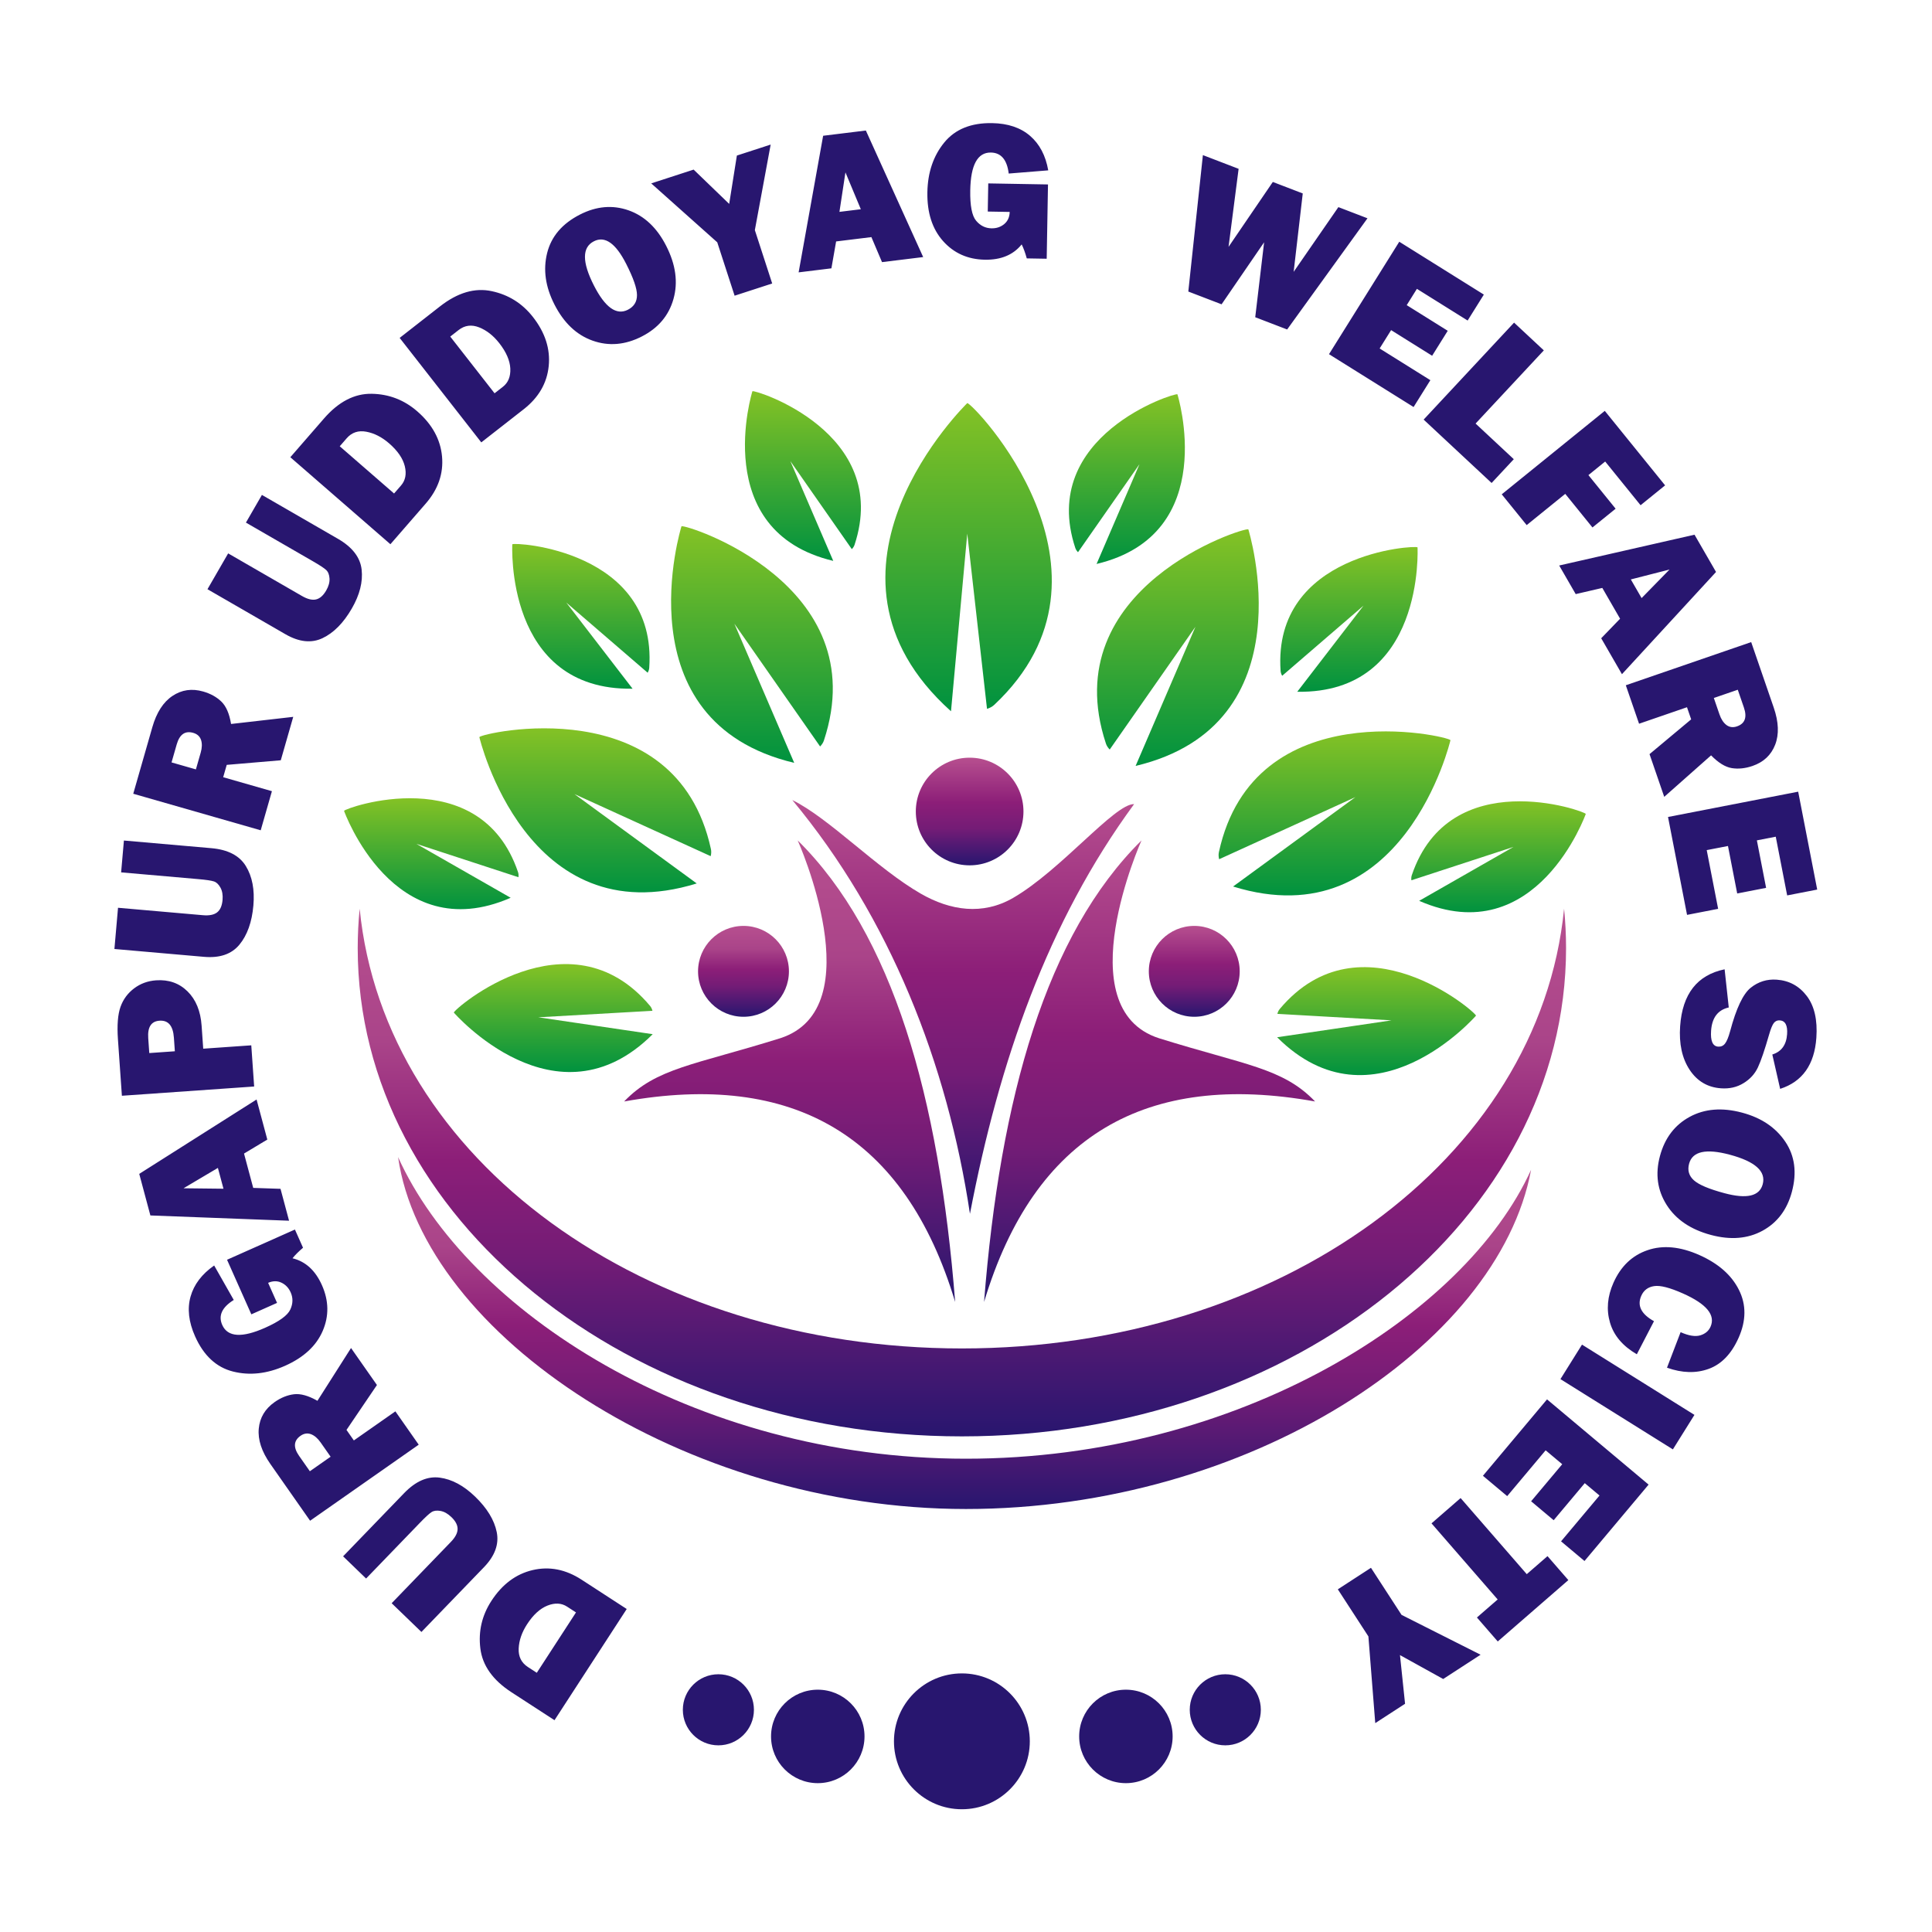 <?xml version="1.0" encoding="UTF-8"?>
<!DOCTYPE svg PUBLIC "-//W3C//DTD SVG 1.1//EN" "http://www.w3.org/Graphics/SVG/1.1/DTD/svg11.dtd">
<!-- Creator: CorelDRAW -->
<svg xmlns="http://www.w3.org/2000/svg" xml:space="preserve" width="600px" height="600px" style="shape-rendering:geometricPrecision; text-rendering:geometricPrecision; image-rendering:optimizeQuality; fill-rule:evenodd; clip-rule:evenodd"
viewBox="0 0 600 600"
 xmlns:xlink="http://www.w3.org/1999/xlink">
 <defs>
  <style type="text/css">
   <![CDATA[
    .fil22 {fill:#28166F}
    .fil0 {fill:#28166F;fill-rule:nonzero}
    .fil9 {fill:url(#id0)}
    .fil4 {fill:url(#id1)}
    .fil5 {fill:url(#id2)}
    .fil6 {fill:url(#id3)}
    .fil3 {fill:url(#id4)}
    .fil8 {fill:url(#id5)}
    .fil7 {fill:url(#id6)}
    .fil2 {fill:url(#id7)}
    .fil1 {fill:url(#id8)}
    .fil12 {fill:url(#id9)}
    .fil14 {fill:url(#id10)}
    .fil11 {fill:url(#id11)}
    .fil13 {fill:url(#id12)}
    .fil10 {fill:url(#id13)}
    .fil15 {fill:url(#id14)}
    .fil21 {fill:url(#id15)}
    .fil17 {fill:url(#id16)}
    .fil20 {fill:url(#id17)}
    .fil18 {fill:url(#id18)}
    .fil16 {fill:url(#id19)}
    .fil19 {fill:url(#id20)}
   ]]>
  </style>
  <linearGradient id="id0" gradientUnits="userSpaceOnUse" x1="299.724" y1="124.916" x2="299.724" y2="220.889">
   <stop offset="0" style="stop-color:#84C225"/>
   <stop offset="1" style="stop-color:#00923F"/>
  </linearGradient>
  <linearGradient id="id1" gradientUnits="userSpaceOnUse" x1="301.13" y1="268.736" x2="301.13" y2="235.304">
   <stop offset="0" style="stop-color:#28166F"/>
   <stop offset="0.341" style="stop-color:#741C76"/>
   <stop offset="0.58" style="stop-color:#8C1E78"/>
   <stop offset="1" style="stop-color:#B74F8F"/>
  </linearGradient>
  <linearGradient id="id2" gradientUnits="userSpaceOnUse" xlink:href="#id1" x1="370.89" y1="315.768" x2="370.89" y2="287.546">
  </linearGradient>
  <linearGradient id="id3" gradientUnits="userSpaceOnUse" xlink:href="#id1" x1="357.008" y1="404.339" x2="357.008" y2="261.005">
  </linearGradient>
  <linearGradient id="id4" gradientUnits="userSpaceOnUse" xlink:href="#id1" x1="299.14" y1="376.958" x2="299.14" y2="248.467">
  </linearGradient>
  <linearGradient id="id5" gradientUnits="userSpaceOnUse" x1="299.561" y1="468.636" x2="299.561" y2="359.342">
   <stop offset="0" style="stop-color:#28166F"/>
   <stop offset="0.341" style="stop-color:#741C76"/>
   <stop offset="0.522" style="stop-color:#8C1E78"/>
   <stop offset="0.749" style="stop-color:#AA4489"/>
   <stop offset="1" style="stop-color:#B74F8F"/>
  </linearGradient>
  <linearGradient id="id6" gradientUnits="userSpaceOnUse" xlink:href="#id5" x1="298.721" y1="446.078" x2="298.721" y2="282.22">
  </linearGradient>
  <linearGradient id="id7" gradientUnits="userSpaceOnUse" xlink:href="#id5" x1="230.898" y1="315.768" x2="230.898" y2="287.546">
  </linearGradient>
  <linearGradient id="id8" gradientUnits="userSpaceOnUse" xlink:href="#id5" x1="245.232" y1="404.339" x2="245.232" y2="261.005">
  </linearGradient>
  <linearGradient id="id9" gradientUnits="userSpaceOnUse" xlink:href="#id0" x1="171.828" y1="299.418" x2="171.828" y2="332.922">
  </linearGradient>
  <linearGradient id="id10" gradientUnits="userSpaceOnUse" xlink:href="#id0" x1="180.401" y1="168.935" x2="180.401" y2="213.884">
  </linearGradient>
  <linearGradient id="id11" gradientUnits="userSpaceOnUse" xlink:href="#id0" x1="184.874" y1="226.184" x2="184.874" y2="277.12">
  </linearGradient>
  <linearGradient id="id12" gradientUnits="userSpaceOnUse" xlink:href="#id0" x1="249.358" y1="121.488" x2="249.358" y2="174.192">
  </linearGradient>
  <linearGradient id="id13" gradientUnits="userSpaceOnUse" xlink:href="#id0" x1="233.522" y1="163.427" x2="233.522" y2="236.912">
  </linearGradient>
  <linearGradient id="id14" gradientUnits="userSpaceOnUse" xlink:href="#id0" x1="133.944" y1="247.902" x2="133.944" y2="282.356">
  </linearGradient>
  <linearGradient id="id15" gradientUnits="userSpaceOnUse" xlink:href="#id0" x1="465.38" y1="248.854" x2="465.38" y2="283.31">
  </linearGradient>
  <linearGradient id="id16" gradientUnits="userSpaceOnUse" xlink:href="#id0" x1="414.451" y1="227.136" x2="414.451" y2="278.071">
  </linearGradient>
  <linearGradient id="id17" gradientUnits="userSpaceOnUse" xlink:href="#id0" x1="418.924" y1="169.886" x2="418.924" y2="214.834">
  </linearGradient>
  <linearGradient id="id18" gradientUnits="userSpaceOnUse" xlink:href="#id0" x1="427.498" y1="300.371" x2="427.498" y2="333.875">
  </linearGradient>
  <linearGradient id="id19" gradientUnits="userSpaceOnUse" xlink:href="#id0" x1="365.802" y1="164.378" x2="365.802" y2="237.866">
  </linearGradient>
  <linearGradient id="id20" gradientUnits="userSpaceOnUse" xlink:href="#id0" x1="349.968" y1="122.441" x2="349.968" y2="175.142">
  </linearGradient>
 </defs>
 <g id="Layer_x0020_1">
  <g id="_226863152">
   <path id="_226865216" class="fil0" d="M194.634 499.688l-22.427 34.535 -13.36 -8.676c-5.795,-3.763 -9.024,-8.303 -9.67,-13.621 -0.653,-5.31 0.491,-10.228 3.424,-14.744 3.354,-5.165 7.626,-8.358 12.815,-9.58 5.197,-1.217 10.262,-0.223 15.202,2.984l14.016 9.102zm-15.756 1.064l-2.764 -1.795c-1.753,-1.139 -3.785,-1.243 -6.097,-0.326 -2.306,0.922 -4.42,2.851 -6.32,5.779 -1.638,2.522 -2.504,5.028 -2.617,7.547 -0.113,2.516 0.839,4.436 2.86,5.749l2.764 1.794 12.175 -18.748zm-72.325 -17.422l18.941 -19.614c3.59,-3.719 7.277,-5.326 11.057,-4.824 3.781,0.502 7.442,2.461 10.991,5.888 3.726,3.598 5.966,7.28 6.725,11.032 0.757,3.752 -0.578,7.387 -3.983,10.913l-19.405 20.095 -9.245 -8.927 18.376 -19.028c1.374,-1.423 2.071,-2.737 2.102,-3.97 0.029,-1.231 -0.62,-2.486 -1.932,-3.752 -1.103,-1.066 -2.228,-1.696 -3.383,-1.908 -1.16,-0.205 -2.09,-0.088 -2.797,0.377 -0.72,0.464 -1.902,1.555 -3.562,3.274l-16.745 17.34 -7.14 -6.895zm2.462 -64.693l8.045 11.489 -9.454 13.948 2.286 3.264 12.896 -9.03 7.247 10.35 -33.731 23.618 -12.337 -17.62c-2.718,-3.881 -3.922,-7.538 -3.606,-10.966 0.316,-3.426 1.956,-6.182 4.942,-8.274 1.94,-1.358 3.938,-2.166 5.987,-2.419 2.039,-0.247 4.472,0.426 7.294,2.034l10.432 -16.394zm-6.344 33.757l-3.101 -4.429c-0.908,-1.298 -1.91,-2.155 -3.006,-2.57 -1.098,-0.401 -2.176,-0.236 -3.23,0.503 -2.152,1.506 -2.304,3.587 -0.45,6.234l3.343 4.775 6.444 -4.512zm-32.162 -61.164l21.082 -9.386 2.518 5.654c-1.357,1.156 -2.453,2.242 -3.268,3.269 4.048,0.994 7.1,3.77 9.139,8.352 2.158,4.846 2.231,9.592 0.235,14.222 -1.996,4.631 -5.892,8.237 -11.677,10.812 -5.626,2.504 -11.021,3.094 -16.204,1.782 -5.173,-1.314 -9.095,-4.957 -11.754,-10.931 -1.998,-4.487 -2.455,-8.6 -1.397,-12.352 1.058,-3.751 3.503,-6.971 7.327,-9.643l6.085 10.705c-3.671,2.288 -4.861,4.88 -3.575,7.769 1.684,3.781 6.128,4.068 13.334,0.86 4.345,-1.936 6.956,-3.82 7.799,-5.65 0.852,-1.834 0.886,-3.605 0.115,-5.336 -0.62,-1.392 -1.576,-2.399 -2.849,-3.004 -1.285,-0.611 -2.665,-0.594 -4.151,0.044l2.773 6.227 -7.987 3.556 -7.547 -16.951zm12.509 -37.328l-7.236 4.348 2.857 10.663 8.477 0.286 2.654 9.907 -43.068 -1.636 -3.46 -12.911 36.44 -23.1 3.335 12.443zm-13.616 15.268l-1.733 -6.466 -10.672 6.325 12.404 0.14zm-6.292 -43.49l14.926 -1.044 0.894 12.788 -41.077 2.873 -1.228 -17.544c-0.305,-4.366 -0.035,-7.729 0.802,-10.079 0.847,-2.351 2.262,-4.256 4.234,-5.736 1.972,-1.481 4.237,-2.31 6.804,-2.49 3.913,-0.274 7.174,0.872 9.767,3.426 2.606,2.563 4.063,6.126 4.381,10.678l0.498 7.128zm-8.81 0.802l-0.294 -4.212c-0.26,-3.718 -1.746,-5.472 -4.48,-5.281 -2.567,0.18 -3.731,1.985 -3.491,5.416l0.324 4.633 7.94 -0.556zm-15.822 -65.448l27.163 2.376c5.149,0.45 8.718,2.303 10.708,5.557 1.99,3.254 2.77,7.333 2.34,12.247 -0.451,5.16 -1.903,9.218 -4.342,12.168 -2.44,2.95 -6.104,4.2 -10.987,3.773l-27.829 -2.435 1.12 -12.802 26.352 2.305c1.97,0.173 3.431,-0.113 4.408,-0.864 0.976,-0.752 1.543,-2.047 1.702,-3.863 0.133,-1.528 -0.085,-2.798 -0.647,-3.829 -0.571,-1.032 -1.248,-1.68 -2.053,-1.937 -0.814,-0.268 -2.406,-0.5 -4.784,-0.708l-24.014 -2.101 0.865 -9.888zm52.586 -38.407l-3.865 13.482 -16.789 1.43 -1.098 3.832 15.134 4.339 -3.482 12.145 -39.583 -11.35 5.929 -20.677c1.306,-4.554 3.39,-7.792 6.252,-9.702 2.861,-1.912 6.036,-2.371 9.54,-1.367 2.276,0.653 4.163,1.697 5.647,3.13 1.476,1.429 2.484,3.744 3.011,6.948l19.304 -2.21zm-30.226 16.314l1.489 -5.197c0.437,-1.524 0.473,-2.842 0.107,-3.954 -0.379,-1.105 -1.187,-1.84 -2.424,-2.195 -2.524,-0.724 -4.237,0.467 -5.129,3.575l-1.606 5.603 7.562 2.168zm20.501 -85.24l23.614 13.633c4.477,2.585 6.928,5.772 7.356,9.563 0.427,3.79 -0.589,7.816 -3.055,12.088 -2.59,4.486 -5.621,7.55 -9.077,9.194 -3.458,1.642 -7.308,1.226 -11.552,-1.224l-24.193 -13.968 6.425 -11.13 22.909 13.226c1.712,0.989 3.157,1.348 4.36,1.079 1.202,-0.269 2.263,-1.202 3.175,-2.78 0.767,-1.328 1.105,-2.573 1.032,-3.744 -0.082,-1.177 -0.421,-2.051 -1.043,-2.623 -0.624,-0.587 -1.969,-1.47 -4.037,-2.664l-20.876 -12.053 4.963 -8.597zm39.902 15.311l-31.078 -27.016 10.451 -12.023c4.532,-5.214 9.478,-7.78 14.834,-7.679 5.35,0.092 10.06,1.909 14.125,5.442 4.646,4.039 7.214,8.714 7.703,14.023 0.48,5.316 -1.207,10.194 -5.071,14.639l-10.964 12.613zm1.139 -15.751l2.162 -2.488c1.372,-1.577 1.757,-3.575 1.172,-5.993 -0.593,-2.411 -2.209,-4.772 -4.844,-7.063 -2.269,-1.973 -4.631,-3.18 -7.109,-3.642 -2.477,-0.461 -4.51,0.214 -6.091,2.033l-2.161 2.486 16.871 14.666zm27.086 -15.877l-25.351 -32.448 12.553 -9.808c5.443,-4.254 10.787,-5.828 16.026,-4.709 5.233,1.112 9.511,3.794 12.827,8.039 3.791,4.852 5.42,9.93 4.886,15.234 -0.544,5.311 -3.131,9.776 -7.771,13.403l-13.17 10.289zm4.123 -15.245l2.597 -2.028c1.648,-1.288 2.407,-3.174 2.294,-5.659 -0.121,-2.48 -1.258,-5.107 -3.407,-7.858 -1.852,-2.37 -3.94,-4.006 -6.283,-4.932 -2.344,-0.925 -4.469,-0.65 -6.367,0.833l-2.597 2.029 13.763 17.615zm45.703 -17.632c-5.156,2.627 -10.242,3.056 -15.233,1.29 -5.002,-1.763 -8.958,-5.514 -11.88,-11.249 -2.796,-5.486 -3.55,-10.799 -2.263,-15.962 1.288,-5.162 4.688,-9.149 10.212,-11.963 5.11,-2.604 10.127,-3.035 15.062,-1.307 4.927,1.73 8.837,5.412 11.702,11.036 2.969,5.826 3.719,11.314 2.262,16.483 -1.448,5.164 -4.734,9.058 -9.863,11.671zm-4.306 -8.312c1.901,-0.967 2.846,-2.489 2.834,-4.577 -0.006,-2.076 -1.14,-5.323 -3.384,-9.727 -3.254,-6.386 -6.582,-8.7 -10.004,-6.955 -3.698,1.883 -3.691,6.456 0.016,13.732 3.479,6.827 6.997,9.332 10.538,7.528zm44.351 -51.299l-4.914 26.563 5.387 16.58 -11.672 3.793 -5.388 -16.58 -20.51 -18.302 13.174 -4.28 11.039 10.651 2.387 -15.013 10.499 -3.412zm34.58 36.508l-3.299 -7.77 -10.956 1.345 -1.464 8.354 -10.18 1.25 7.614 -42.422 13.266 -1.628 17.804 39.301 -12.786 1.57zm-13.225 -15.608l6.644 -0.816 -4.778 -11.447 -1.866 12.263zm64.77 -8.518l-0.403 23.074 -6.188 -0.108c-0.474,-1.718 -0.995,-3.169 -1.582,-4.343 -2.611,3.248 -6.418,4.841 -11.432,4.753 -5.303,-0.092 -9.635,-2.032 -12.989,-5.797 -3.354,-3.767 -4.974,-8.821 -4.864,-15.152 0.107,-6.157 1.854,-11.296 5.233,-15.439 3.377,-4.133 8.335,-6.146 14.873,-6.032 4.912,0.085 8.833,1.409 11.785,3.954 2.953,2.544 4.837,6.12 5.642,10.716l-12.274 0.991c-0.522,-4.294 -2.369,-6.469 -5.53,-6.524 -4.139,-0.072 -6.277,3.836 -6.415,11.723 -0.083,4.756 0.522,7.918 1.824,9.455 1.302,1.547 2.893,2.327 4.788,2.359 1.524,0.026 2.84,-0.414 3.926,-1.312 1.097,-0.907 1.664,-2.165 1.714,-3.78l-6.815 -0.12 0.152 -8.74 18.553 0.323zm99.218 10.514l-24.948 34.531 -9.911 -3.805 2.758 -23.273 -13.207 19.262 -10.334 -3.967 4.529 -42.37 11.093 4.259 -3.125 24.234 13.748 -20.156 9.295 3.569 -2.827 24.348 13.892 -20.101 9.037 3.469zm19.531 50.274l-5.212 8.34 -26.267 -16.414 21.821 -34.921 26.267 16.414 -5.036 8.06 -15.754 -9.845 -3.164 5.065 12.74 7.962 -4.846 7.754 -12.74 -7.962 -3.563 5.702 15.754 9.844zm25.91 24.539l-6.889 7.388 -21.109 -19.684 28.084 -30.116 9.241 8.617 -21.194 22.728 11.868 11.066zm24.43 21.203l-8.45 -10.435 -11.98 9.701 -7.744 -9.562 32.002 -25.915 18.733 23.135 -7.618 6.169 -10.991 -13.572 -5.209 4.219 8.45 10.435 -7.194 5.825zm2.716 34.408l5.864 -6.072 -5.52 -9.56 -8.262 1.918 -5.129 -8.882 42.025 -9.568 6.683 11.575 -29.22 31.746 -6.442 -11.156zm9.2 -18.272l3.347 5.797 8.671 -8.87 -12.018 3.073zm10.373 67.519l-4.566 -13.261 12.931 -10.801 -1.297 -3.768 -14.886 5.125 -4.114 -11.946 38.935 -13.406 7.002 20.338c1.543,4.48 1.692,8.327 0.444,11.534 -1.248,3.206 -3.584,5.404 -7.031,6.592 -2.24,0.77 -4.384,0.997 -6.422,0.674 -2.028,-0.324 -4.181,-1.642 -6.45,-3.965l-14.546 12.884zm15.403 -30.701l1.76 5.112c0.516,1.499 1.242,2.599 2.18,3.3 0.944,0.688 2.027,0.826 3.245,0.407 2.483,-0.854 3.203,-2.813 2.15,-5.869l-1.897 -5.51 -7.439 2.561zm1.337 65.483l-9.654 1.877 -5.91 -30.404 40.422 -7.858 5.91 30.404 -9.33 1.813 -3.544 -18.234 -5.863 1.139 2.867 14.748 -8.976 1.745 -2.867 -14.748 -6.6 1.283 3.545 18.235zm2.014 18.781l1.288 11.848c-3.377,0.754 -5.207,3.166 -5.491,7.232 -0.222,3.175 0.51,4.816 2.195,4.933 0.883,0.061 1.597,-0.25 2.141,-0.955 0.544,-0.694 1.068,-1.969 1.579,-3.833 1.891,-7.103 4.021,-11.598 6.383,-13.488 2.372,-1.898 5.064,-2.732 8.074,-2.522 3.872,0.271 6.995,1.966 9.359,5.083 2.362,3.118 3.349,7.439 2.963,12.955 -0.584,8.362 -4.339,13.652 -11.245,15.875l-2.434 -10.668c2.828,-0.887 4.36,-2.989 4.59,-6.296 0.193,-2.753 -0.564,-4.189 -2.269,-4.308 -0.76,-0.053 -1.379,0.223 -1.843,0.81 -0.463,0.598 -0.949,1.771 -1.454,3.532 -1.391,4.837 -2.558,8.264 -3.505,10.273 -0.947,2.02 -2.432,3.649 -4.471,4.89 -2.027,1.253 -4.356,1.781 -6.985,1.596 -4.151,-0.29 -7.402,-2.209 -9.745,-5.759 -2.342,-3.55 -3.326,-8.068 -2.944,-13.542 0.7,-10.006 5.312,-15.898 13.817,-17.656zm-20.09 58.007c1.498,-5.591 4.582,-9.656 9.234,-12.184 4.657,-2.537 10.092,-2.968 16.308,-1.302 5.948,1.594 10.402,4.589 13.378,9 2.975,4.411 3.661,9.605 2.057,15.593 -1.484,5.539 -4.52,9.557 -9.107,12.068 -4.584,2.503 -9.936,2.945 -16.033,1.312 -6.316,-1.692 -10.896,-4.807 -13.763,-9.348 -2.868,-4.532 -3.563,-9.578 -2.074,-15.139zm9.058 2.363c-0.552,2.059 -0.054,3.78 1.505,5.168 1.547,1.385 4.718,2.714 9.493,3.994 6.923,1.855 10.87,0.93 11.864,-2.78 1.074,-4.008 -2.329,-7.063 -10.216,-9.176 -7.402,-1.984 -11.618,-1.045 -12.647,2.795zm-10.903 48.908l-5.329 10.274c-4.387,-2.551 -7.166,-5.828 -8.333,-9.842 -1.17,-4.004 -0.811,-8.128 1.081,-12.379 2.275,-5.108 5.803,-8.474 10.588,-10.108 4.776,-1.639 10.141,-1.133 16.096,1.519 5.899,2.626 9.997,6.232 12.282,10.822 2.298,4.584 2.266,9.541 -0.109,14.875 -2.215,4.975 -5.303,8.19 -9.248,9.634 -3.946,1.445 -8.279,1.33 -12.988,-0.349l4.226 -11.036c2.512,1.118 4.541,1.447 6.097,0.99 1.55,-0.47 2.612,-1.362 3.19,-2.659 1.621,-3.641 -1.22,-7.081 -8.538,-10.339 -4.093,-1.823 -7.087,-2.592 -8.977,-2.294 -1.896,0.283 -3.22,1.283 -3.982,2.994 -1.357,3.048 -0.041,5.686 3.944,7.9zm5.868 39.812l-34.921 -21.821 6.696 -10.715 34.921 21.821 -6.696 10.715zm-51.458 14.516l-7.534 -6.32 19.909 -23.728 31.544 26.47 -19.909 23.726 -7.28 -6.109 11.94 -14.23 -4.576 -3.839 -9.656 11.508 -7.006 -5.878 9.658 -11.509 -5.15 -4.321 -11.94 14.23zm-2.956 32.092l-20.544 -23.633 9.037 -7.856 20.544 23.633 6.443 -5.6 6.472 7.445 -21.924 19.057 -6.47 -7.445 6.443 -5.6zm-38.017 38.404l-2.129 -26.929 -9.494 -14.621 10.294 -6.685 9.494 14.621 24.548 12.371 -11.616 7.543 -13.42 -7.43 1.58 15.119 -9.258 6.012z"/>
   <g>
    <path id="_226865144" class="fil1" d="M193.832 342.073c52.366,-9.412 87.208,10.386 102.799,62.266 -4.997,-63.703 -19.38,-114.179 -48.893,-143.335 0,0 23.388,52.138 -5.432,61.429 -26.744,8.358 -38.446,9.193 -48.474,19.64z"/>
    <path id="_226865072" class="fil2" d="M230.898 287.546c7.793,0 14.111,6.319 14.111,14.111 0,7.793 -6.318,14.111 -14.111,14.111 -7.792,0 -14.111,-6.318 -14.111,-14.111 0,-7.792 6.319,-14.111 14.111,-14.111z"/>
   </g>
   <g>
    <path id="_226864976" class="fil3" d="M246.067 248.467c30.343,36.524 48.166,81.96 55.162,128.491 9.089,-47.442 24.146,-90.678 50.982,-127.237 -6.025,-0.155 -22.738,20.554 -37.6,29.143 -9.409,5.438 -19.433,3.952 -28.607,-1.304 -13.574,-7.777 -28.507,-23.491 -39.937,-29.093z"/>
    <path id="_226864904" class="fil4" d="M301.13 235.304c9.23,0 16.716,7.486 16.716,16.716 0,9.232 -7.486,16.717 -16.716,16.717 -9.23,0 -16.716,-7.486 -16.716,-16.717 0,-9.23 7.486,-16.716 16.716,-16.716z"/>
   </g>
   <g>
    <path id="_226864808" class="fil5" d="M370.89 287.546c7.792,0 14.111,6.319 14.111,14.111 0,7.793 -6.319,14.111 -14.111,14.111 -7.793,0 -14.112,-6.318 -14.112,-14.111 0,-7.792 6.319,-14.111 14.112,-14.111z"/>
    <path id="_226864736" class="fil6" d="M408.409 342.073c-52.367,-9.412 -87.208,10.386 -102.8,62.266 4.997,-63.703 19.38,-114.179 48.893,-143.335 0,0 -23.387,52.138 5.432,61.429 26.744,8.358 38.446,9.193 48.475,19.64z"/>
   </g>
   <g>
    <path id="_226864640" class="fil7" d="M485.742 282.22c0.4,4.034 0.61,8.11 0.61,12.226 0,83.73 -84.023,151.633 -187.631,151.633 -103.607,0 -187.63,-67.903 -187.63,-151.633 0,-4.116 0.21,-8.191 0.608,-12.226 7.706,78.014 88.507,136.552 187.021,136.552 98.515,0 179.315,-58.537 187.021,-136.552z"/>
    <path id="_226864568" class="fil8" d="M475.49 363.286c-10.166,54.764 -88.001,105.35 -175.516,105.35 -87.516,0 -168.436,-54.108 -176.345,-109.294 21.444,47.544 91.434,93.674 176.345,93.674 84.911,0 155.114,-44.689 175.516,-89.731z"/>
   </g>
   <g>
    <path id="_226864472" class="fil9" d="M300.392 125.191c0,0 -53.682,52.099 -5.05,95.699l5.05 -55.164 6.132 54.414c0.858,-0.263 1.628,-0.659 2.273,-1.265 43.939,-41.287 -6.888,-93.959 -8.405,-93.684z"/>
    <path id="_226864400" class="fil10" d="M211.64 163.446c0,0 -18.953,60.635 35.01,73.466l-18.584 -43.216 26.626 38.126c0.534,-0.545 0.948,-1.153 1.184,-1.866 16.062,-48.618 -43.216,-67.332 -44.236,-66.511z"/>
    <path id="_226864328" class="fil11" d="M148.867 228.914c0,0 14.522,61.846 67.511,45.446l-37.981 -27.755 42.316 19.283c0.182,-0.74 0.23,-1.474 0.071,-2.208 -10.9,-50.029 -71.454,-35.992 -71.916,-34.766z"/>
    <path id="_226864256" class="fil12" d="M140.947 314.472c0,0 31.794,36.617 61.76,6.704l-35.524 -5.249 35.44 -2.015c-0.139,-0.565 -0.368,-1.079 -0.737,-1.517 -25.147,-29.923 -61.063,1.085 -60.94,2.076z"/>
    <path id="_226864184" class="fil13" d="M233.665 121.502c0,0 -13.592,43.483 25.106,52.686l-13.327 -30.991 19.093 27.341c0.383,-0.39 0.68,-0.826 0.85,-1.337 11.519,-34.867 -30.991,-48.287 -31.722,-47.699z"/>
    <path id="_226864112" class="fil14" d="M159.1 169.034c0,0 -2.424,45.494 37.348,44.848l-20.573 -26.736 25.259 21.774c0.275,-0.473 0.455,-0.968 0.492,-1.506 2.545,-36.631 -41.962,-39.13 -42.526,-38.38z"/>
    <path id="_226864040" class="fil15" d="M106.847 251.821c0,0 15.294,42.914 51.745,26.99l-29.287 -16.744 31.699 10.36c0.071,-0.542 0.047,-1.069 -0.126,-1.579 -11.768,-34.783 -53.801,-19.937 -54.031,-19.027z"/>
    <path id="_226863968" class="fil16" d="M387.684 164.398c0,0 18.953,60.635 -35.01,73.466l18.584 -43.216 -26.624 38.126c-0.534,-0.545 -0.949,-1.152 -1.184,-1.865 -16.062,-48.619 43.214,-67.332 44.234,-66.512z"/>
    <path id="_226863896" class="fil17" d="M450.457 229.866c0,0 -14.522,61.846 -67.51,45.448l37.981 -27.756 -42.316 19.284c-0.184,-0.742 -0.23,-1.475 -0.071,-2.209 10.9,-50.029 71.454,-35.992 71.915,-34.766z"/>
    <path id="_226863824" class="fil18" d="M458.378 315.424c0,0 -31.794,36.617 -61.76,6.704l35.524 -5.249 -35.44 -2.015c0.139,-0.565 0.368,-1.078 0.737,-1.517 25.146,-29.922 61.063,1.085 60.94,2.076z"/>
    <path id="_226863752" class="fil19" d="M365.66 122.454c0,0 13.591,43.484 -25.106,52.686l13.327 -30.991 -19.094 27.342c-0.383,-0.391 -0.679,-0.827 -0.848,-1.338 -11.519,-34.866 30.99,-48.286 31.722,-47.699z"/>
    <path id="_226863680" class="fil20" d="M440.226 169.987c0,0 2.424,45.493 -37.349,44.846l20.573 -26.736 -25.258 21.774c-0.275,-0.473 -0.455,-0.968 -0.492,-1.506 -2.545,-36.631 41.962,-39.13 42.526,-38.378z"/>
    <path id="_226863608" class="fil21" d="M492.479 252.773c0,0 -15.295,42.914 -51.746,26.99l29.287 -16.742 -31.698 10.358c-0.072,-0.542 -0.047,-1.069 0.126,-1.579 11.768,-34.783 53.801,-19.937 54.031,-19.027z"/>
   </g>
   <path id="_226863512" class="fil22" d="M298.721 519.691c11.647,0 21.095,9.448 21.095,21.095 0,11.647 -9.448,21.095 -21.095,21.095 -11.647,0 -21.095,-9.448 -21.095,-21.095 0,-11.647 9.448,-21.095 21.095,-21.095z"/>
   <path id="_226863440" class="fil22" d="M253.969 524.749c8.014,0 14.513,6.499 14.513,14.513 0,8.014 -6.499,14.513 -14.513,14.513 -8.014,0 -14.513,-6.499 -14.513,-14.513 0,-8.014 6.499,-14.513 14.513,-14.513z"/>
   <path id="_226863368" class="fil22" d="M223.102 519.954c6.095,0 11.038,4.943 11.038,11.038 0,6.095 -4.943,11.038 -11.038,11.038 -6.095,0 -11.038,-4.943 -11.038,-11.038 0,-6.095 4.943,-11.038 11.038,-11.038z"/>
   <path id="_226863296" class="fil22" d="M349.658 524.749c-8.014,0 -14.513,6.499 -14.513,14.513 0,8.014 6.499,14.513 14.513,14.513 8.014,0 14.513,-6.499 14.513,-14.513 0,-8.014 -6.499,-14.513 -14.513,-14.513z"/>
   <path id="_226863224" class="fil22" d="M380.526 519.954c-6.095,0 -11.038,4.943 -11.038,11.038 0,6.095 4.943,11.038 11.038,11.038 6.095,0 11.038,-4.943 11.038,-11.038 0,-6.095 -4.943,-11.038 -11.038,-11.038z"/>
  </g>
 </g>
</svg>
